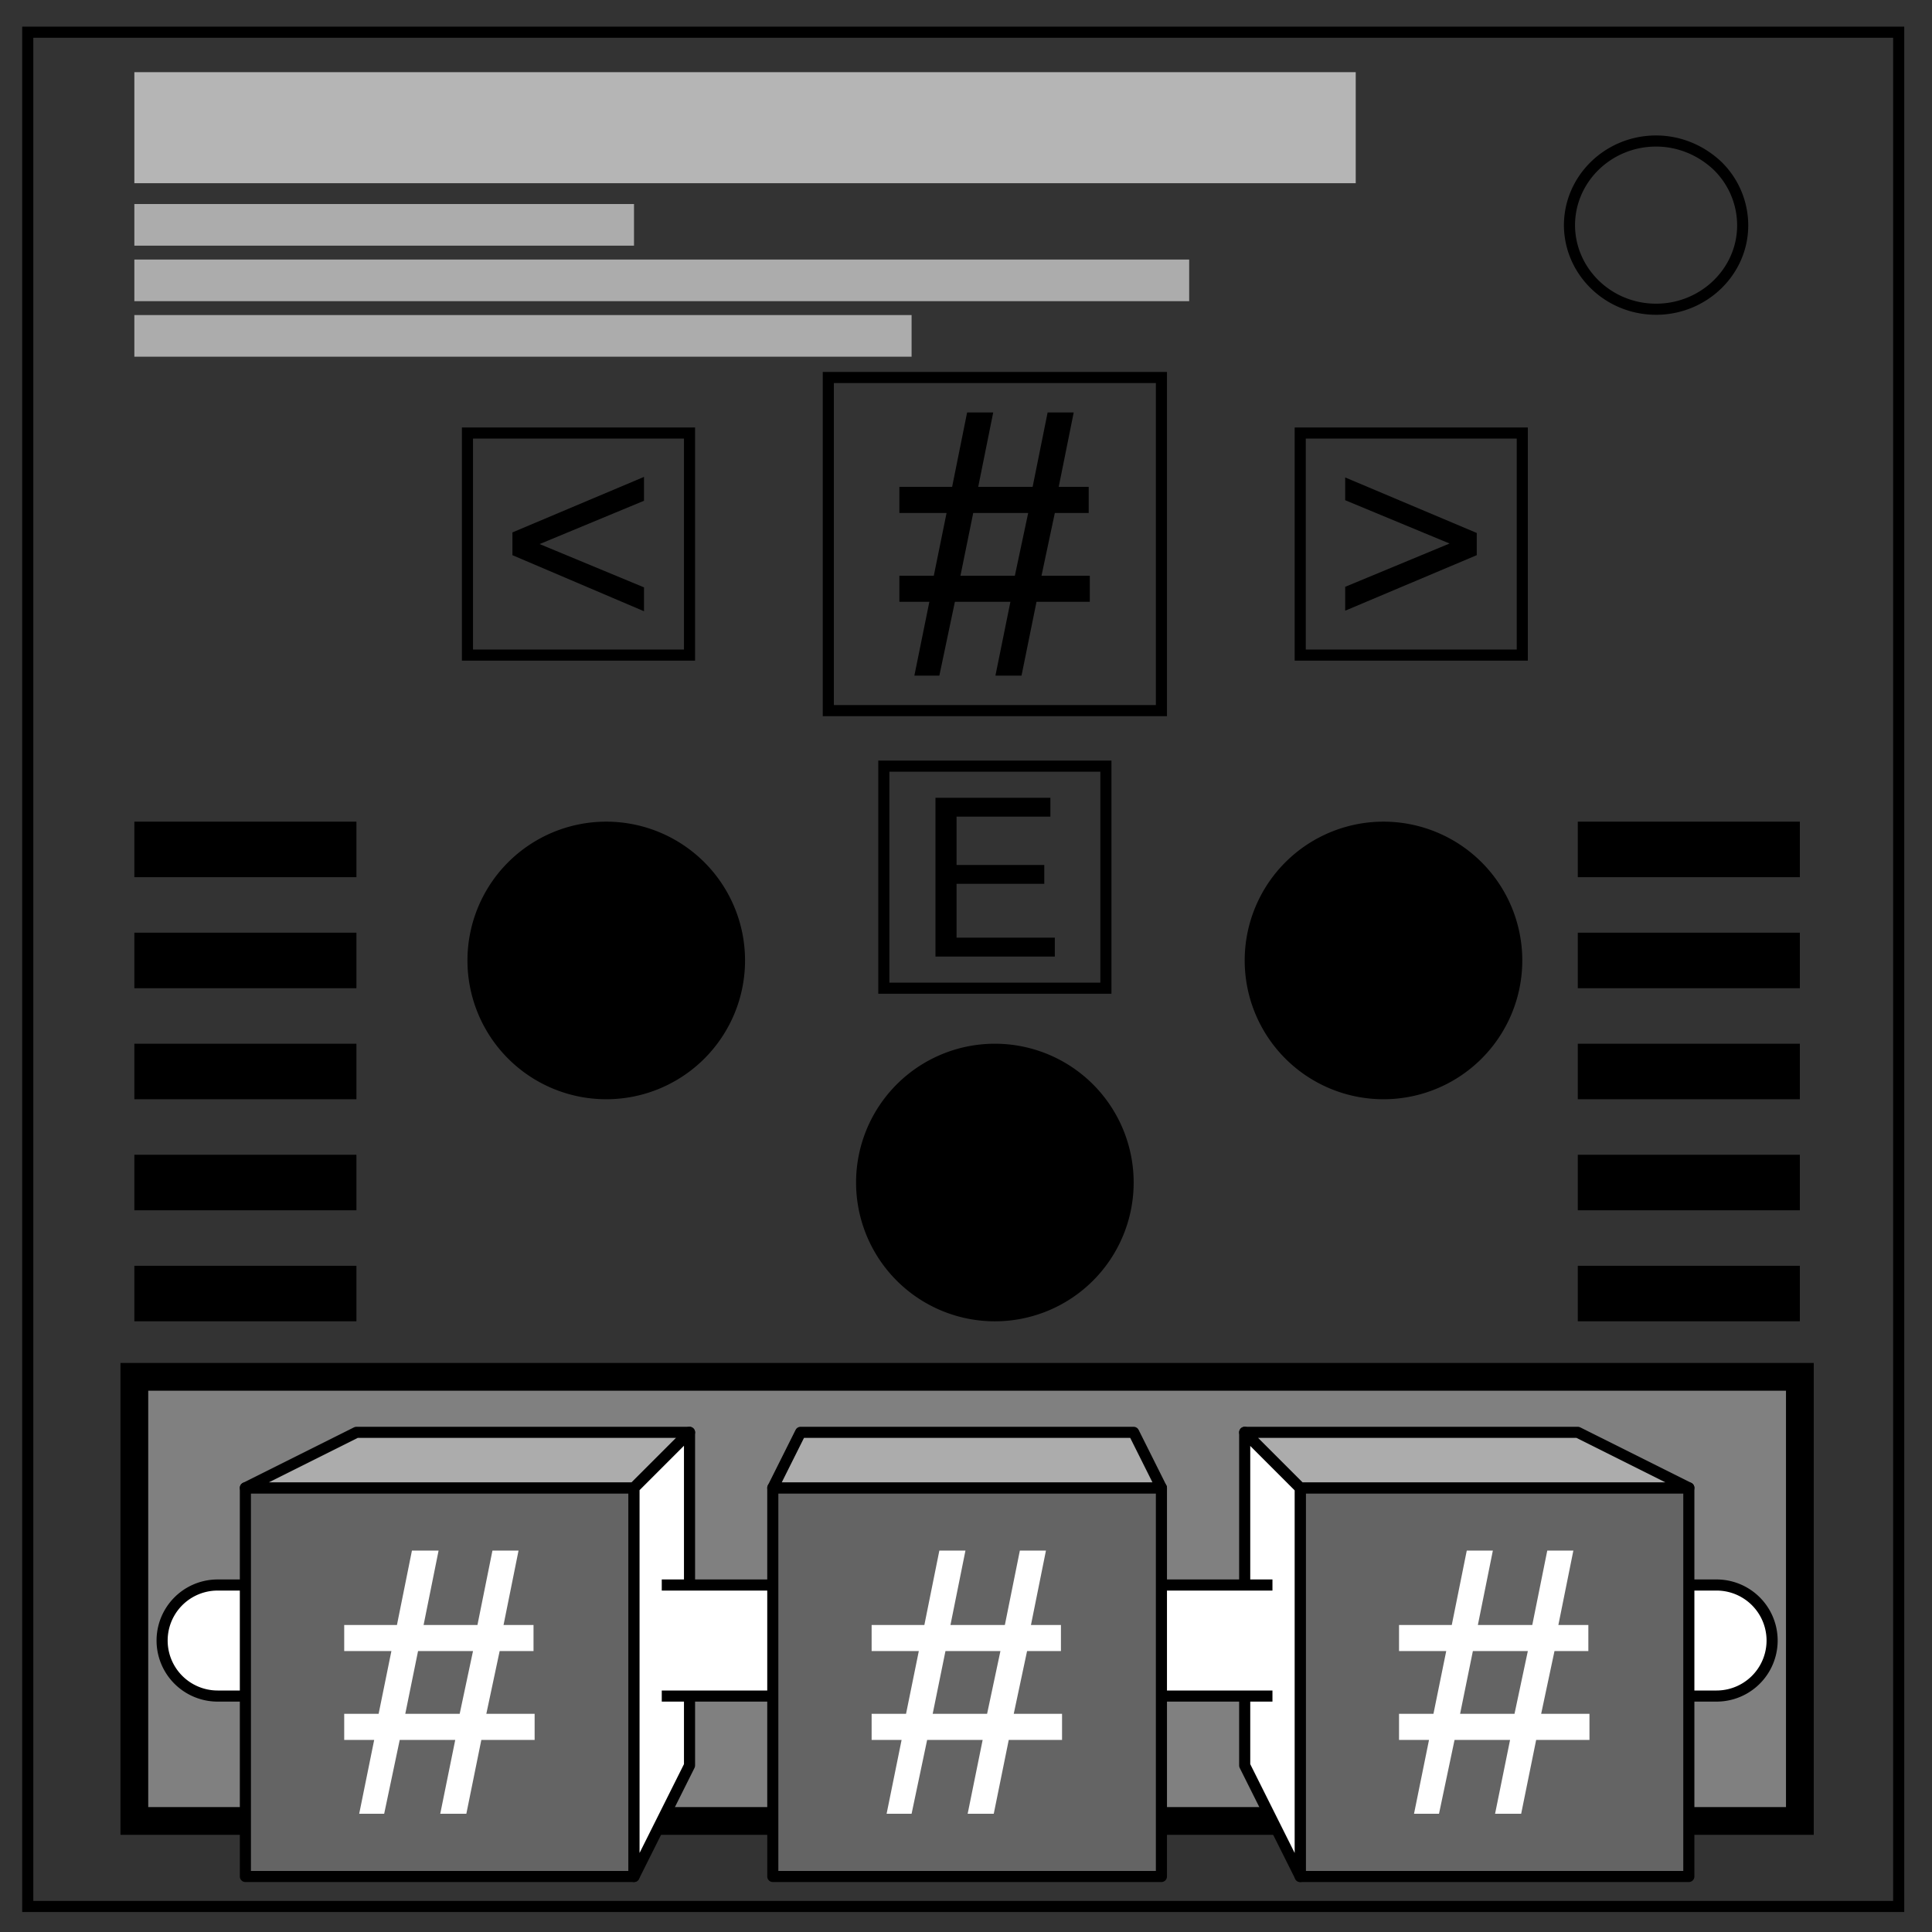<svg xmlns="http://www.w3.org/2000/svg" fill="none" viewBox="0 0 348 348"><rect x="0" y="0" width="348" height="348" fill="#333333" stroke="none"/><path stroke="#000" stroke-width="2" d="M5 5.8h337v337.6H5z"/><path stroke="#000" stroke-width="2" d="M282.7 40.6c0-8.4 7-15.2 15.6-15.2 4.1 0 8 1.6 11 4.4a15 15 0 0 1 4.6 10.8c0 8.3-7 15.1-15.6 15.1s-15.6-6.8-15.6-15.2z"/><rect width="300" height="80" x="24.2" y="248" fill="gray" stroke="#000" stroke-width="5" rx="0" ry="0"/><path fill="#fff" stroke="#000" stroke-linejoin="round" stroke-width="2" d="M39.2 285.5a10 10 0 1 0 0 20h10v-20h-10zm260 0v20h10a10 10 0 1 0 0-20h-10z"/><rect width="40" height="40" x="84.2" y="78" stroke="#000" stroke-width="2" rx="0" ry="0"/><rect width="40" height="40" x="234.2" y="78" stroke="#000" stroke-width="2" rx="0" ry="0"/><rect width="60" height="60" x="149.2" y="68" stroke="#000" stroke-width="2" rx="0" ry="0"/><rect width="40" height="40" x="159.2" y="138" stroke="#000" stroke-width="2" rx="0" ry="0"/><path fill="#000" d="M92.3 100v-4.1l23.7-10v4.3L97.2 98l18.8 7.8v4.3zm173.7 0l-23.7 10v-4.3l18.8-7.8-18.8-7.8V86L266 96zm-93 3.7h9.8l2.4-11.3h-9.9zm-8.3 18l2.7-13.3H162v-4.7h6.2l2.3-11.3H162v-4.7h9.5l2.7-13.4h4.7l-2.7 13.4h9.8l2.7-13.4h4.7l-2.7 13.4h5.4v4.7H190l-2.4 11.3h8.7v4.7h-9.6l-2.7 13.3h-4.7l2.7-13.3h-10l-2.8 13.3zM134.2 173a25 25 0 1 1-50 0 25 25 0 1 1 50 0zm140 0a25 25 0 1 1-50 0 25 25 0 1 1 50 0zm-70 40a25 25 0 1 1-50 0 25 25 0 1 1 50 0zM168.5 172.3v-28.6h20.7v3.4h-16.9v8.7h15.8v3.4h-15.8v9.7H190v3.4z"/><rect width="40" height="10" x="24.2" y="148" fill="#000" rx="0" ry="0"/><rect width="40" height="10" x="24.2" y="168" fill="#000" rx="0" ry="0"/><rect width="40" height="10" x="24.2" y="188" fill="#000" rx="0" ry="0"/><rect width="40" height="10" x="24.2" y="208" fill="#000" rx="0" ry="0"/><rect width="40" height="10" x="24.2" y="228" fill="#000" rx="0" ry="0"/><rect width="40" height="10" x="284.2" y="148" fill="#000" rx="0" ry="0"/><rect width="40" height="10" x="284.2" y="168" fill="#000" rx="0" ry="0"/><rect width="40" height="10" x="284.2" y="188" fill="#000" rx="0" ry="0"/><rect width="40" height="10" x="284.2" y="208" fill="#000" rx="0" ry="0"/><rect width="40" height="10" x="284.2" y="228" fill="#000" rx="0" ry="0"/><rect width="70" height="70" x="44.2" y="268" fill="#646464" stroke="#000" stroke-linejoin="round" stroke-width="2" rx="0" ry="0"/><rect width="70" height="70" x="234.2" y="268" fill="#646464" stroke="#000" stroke-linejoin="round" stroke-width="2" rx="0" ry="0"/><path fill="#acacac" stroke="#000" stroke-linejoin="round" stroke-width="2" d="M44.2 268l20-10h60l-10 10z"/><path fill="#fff" stroke="#000" stroke-linejoin="round" stroke-width="2" d="M114.2 268l10-10v60l-10 20zm120 70l-10-20v-60l10 10z"/><path fill="#acacac" stroke="#000" stroke-linejoin="round" stroke-width="2" d="M224.2 258h60l20 10h-70z"/><rect width="110" height="20" x="119.2" y="285.5" fill="#fff" rx="0" ry="0"/><path fill="#fff" stroke="#000" stroke-linejoin="round" stroke-width="2" d="M119.2 285.5h110m-110 20h110"/><rect width="70" height="70" x="139.2" y="268" fill="#646464" stroke="#000" stroke-linejoin="round" stroke-width="2" rx="0" ry="0"/><path fill="#acacac" stroke="#000" stroke-linejoin="round" stroke-width="2" d="M139.2 268l5-10h60l5 10z"/><path fill="#fff" d="M64.7 326.7l2.7-13.3H62v-4.7h6.2l2.3-11.3H62v-4.7h9.5l2.7-13.4H79l-2.7 13.4H86l2.7-13.4h4.7l-2.7 13.4h5.4v4.7H90l-2.4 11.3h8.7v4.7h-9.6L84 326.7h-4.7l2.7-13.3H72l-2.8 13.3zm8.3-18h9.8l2.4-11.3h-9.9zm86.7 18l2.7-13.3H157v-4.7h6.2l2.3-11.3H157v-4.7h9.5l2.7-13.4h4.7l-2.7 13.4h9.8l2.7-13.4h4.7l-2.7 13.4h5.4v4.7H185l-2.4 11.3h8.7v4.7h-9.6l-2.7 13.3h-4.7l2.7-13.3h-10l-2.8 13.3zm8.3-18h9.8l2.4-11.3h-9.9zm86.7 18l2.7-13.3H252v-4.7h6.2l2.3-11.3H252v-4.7h9.5l2.7-13.4h4.7l-2.7 13.4h9.8l2.7-13.4h4.7l-2.7 13.4h5.4v4.7H280l-2.4 11.3h8.7v4.7h-9.6l-2.7 13.3h-4.7l2.7-13.3h-10l-2.8 13.3zm8.3-18h9.8l2.4-11.3h-9.9z"/><rect width="220" height="20" x="24.2" y="13" fill="#b5b5b5" rx="0" ry="0"/><path stroke="#acacac" stroke-width="7.5" d="M24.2 40.5h90m-90 10h190m-190 10h140"/></svg>